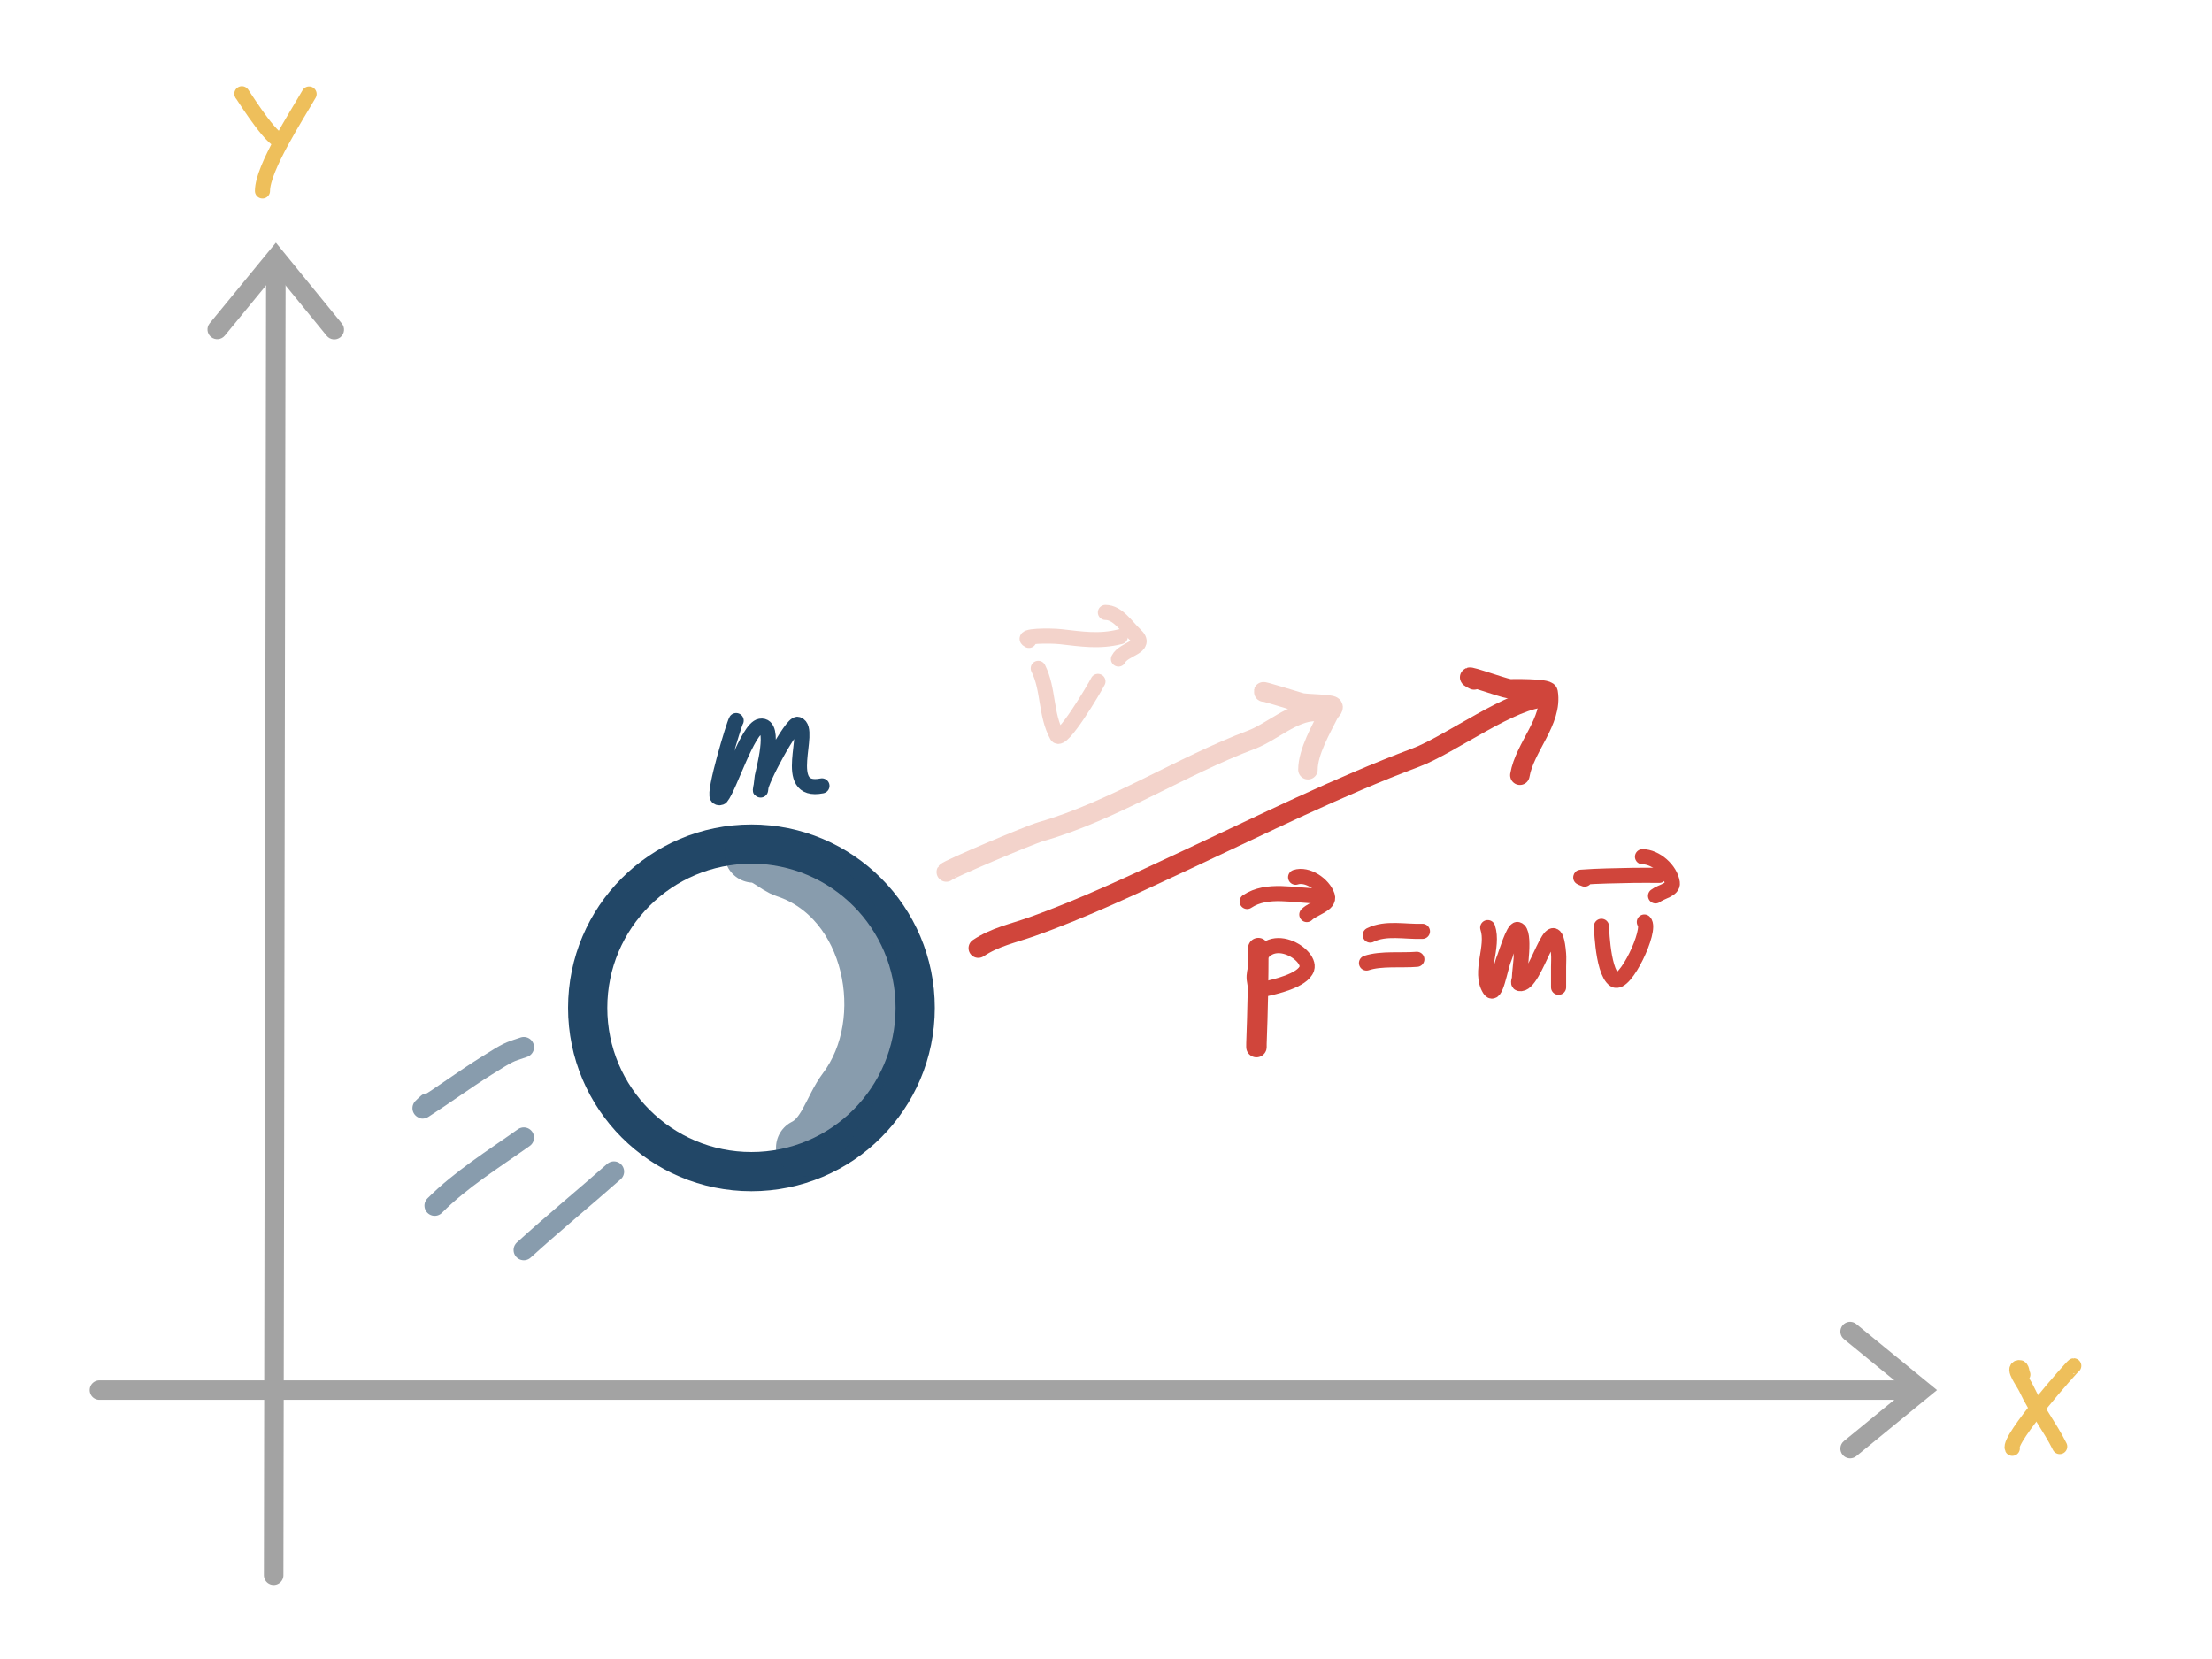 <?xml version="1.0" encoding="UTF-8" standalone="no"?>
<!DOCTYPE svg PUBLIC "-//W3C//DTD SVG 1.1//EN" "http://www.w3.org/Graphics/SVG/1.1/DTD/svg11.dtd">
<!-- Created with Vectornator (http://vectornator.io/) -->
<svg height="100%" stroke-miterlimit="10" style="fill-rule:nonzero;clip-rule:evenodd;stroke-linecap:round;stroke-linejoin:round;" version="1.1" viewBox="0 0 226.8 170.1" width="100%" xml:space="preserve" xmlns="http://www.w3.org/2000/svg" xmlns:vectornator="http://vectornator.io" xmlns:xlink="http://www.w3.org/1999/xlink">
<defs/>
<path d="M0 0L226.8 0L226.8 170.1L0 170.1L0 0Z" fill="#ffffff" fill-rule="nonzero" opacity="1" stroke="none"/>
<g id="Ebene-1" vectornator:layerName="Ebene 1">
<path d="M60.255 103.336C60.255 94.063 67.772 86.546 77.045 86.546C86.318 86.546 93.835 94.063 93.835 103.336C93.835 112.609 86.318 120.127 77.045 120.127C67.772 120.127 60.255 112.609 60.255 103.336Z" fill="#ffffff" fill-rule="nonzero" opacity="1" stroke="#224767" stroke-linecap="round" stroke-linejoin="round" stroke-width="4.022" vectornator:layerName="Oval 1"/>
<g opacity="1" vectornator:layerName="Linie 1">
<path d="M28.284 27.458C28.27 36.02 28.059 161.514 28.059 161.514" fill="none" stroke="#a3a3a3" stroke-linecap="butt" stroke-linejoin="round" stroke-width="2"/>
<g fill="#a3a3a3" stroke="none">
<path d="M35.049 33.169L29.061 25.826L28.289 24.879L27.513 25.823L21.501 33.147C21.15 33.574 21.212 34.204 21.639 34.554C22.066 34.905 22.696 34.843 23.047 34.416L29.059 27.093L27.511 27.09L33.499 34.433C33.848 34.861 34.478 34.925 34.906 34.577C35.334 34.227 35.398 33.597 35.049 33.169Z" fill="#a3a3a3"/>
</g>
</g>
<g opacity="1" vectornator:layerName="Linie 2">
<path d="M196.027 142.528C185.58 142.528 10.196 142.528 10.196 142.528" fill="none" stroke="#a3a3a3" stroke-linecap="butt" stroke-linejoin="round" stroke-width="2"/>
<g fill="#a3a3a3" stroke="none">
<path d="M190.327 149.302L197.66 143.302L198.606 142.528L197.66 141.754L190.327 135.754C189.9 135.404 189.27 135.467 188.92 135.894C188.57 136.322 188.633 136.952 189.061 137.302L196.394 143.302L196.394 141.754L189.061 147.754C188.633 148.103 188.57 148.733 188.92 149.161C189.27 149.588 189.9 149.651 190.327 149.302Z" fill="#a3a3a3"/>
</g>
</g>
<path d="M24.809 9.637C24.606 9.231 27.354 13.777 28.633 14.417" fill="none" opacity="1" stroke="#eebf5b" stroke-linecap="round" stroke-linejoin="round" stroke-width="1.55" vectornator:layerName="Kurve 1"/>
<path d="M31.692 9.637C30.477 11.764 26.912 17.23 26.912 19.58" fill="none" opacity="1" stroke="#eebf5b" stroke-linecap="round" stroke-linejoin="round" stroke-width="1.55" vectornator:layerName="Kurve 2"/>
<path d="M207.405 140.939C207.285 140.699 207.314 140.219 207.045 140.219C206.287 140.219 207.444 141.691 207.765 142.379C208.753 144.495 210.149 146.246 211.185 148.318" fill="none" opacity="1" stroke="#eebf5b" stroke-linecap="round" stroke-linejoin="round" stroke-width="1.55" vectornator:layerName="Kurve 3"/>
<path d="M212.625 140.039C212.513 140.039 205.862 147.57 206.325 148.498" fill="none" opacity="1" stroke="#eebf5b" stroke-linecap="round" stroke-linejoin="round" stroke-width="1.55" vectornator:layerName="Kurve 4"/>
<path d="M97.025 89.408C97.141 89.175 105.47 85.626 106.792 85.248C114.041 83.177 121.157 78.527 128.318 75.842C130.349 75.08 132.59 72.948 134.83 72.948" fill="none" opacity="1" stroke="#f3d3cb" stroke-linecap="round" stroke-linejoin="round" stroke-width="2" vectornator:layerName="Kurve 5"/>
<path d="M129.584 70.958C129.146 70.739 132.542 71.803 133.382 72.043C133.894 72.189 136.41 72.177 136.638 72.405C136.829 72.596 136.397 72.887 136.277 73.129C135.465 74.751 134.106 77.092 134.106 78.917" fill="none" opacity="1" stroke="#f3d3cb" stroke-linecap="round" stroke-linejoin="round" stroke-width="2" vectornator:layerName="Kurve 6"/>
<g opacity="1" vectornator:layerName="Gruppieren 1">
<path d="M100.305 97.211C102.022 96.066 103.849 95.704 105.731 95.04C111.026 93.172 116.544 90.549 121.649 88.167C129.4 84.549 137.166 80.675 145.164 77.675C148.716 76.343 155.077 71.525 158.55 71.525" fill="none" opacity="1" stroke="#d0453b" stroke-linecap="round" stroke-linejoin="round" stroke-width="2" vectornator:layerName="Kurve 7"/>
<path d="M151.133 69.716C149.233 68.766 153.957 70.507 154.751 70.621C154.871 70.638 158.657 70.543 158.73 70.983C159.219 73.913 156.313 76.625 155.836 79.484" fill="none" opacity="1" stroke="#d0453b" stroke-linecap="round" stroke-linejoin="round" stroke-width="2" vectornator:layerName="Kurve 8"/>
</g>
<path d="M75.479 73.883C75.262 74.21 73.12 81.276 73.567 81.723C73.657 81.813 73.868 81.821 73.95 81.723C74.797 80.707 76.66 74.675 77.965 74.457C79.63 74.18 78.217 79.227 78.156 79.62C78.088 80.065 77.965 81.409 77.965 80.958C77.965 80.07 81.197 74.068 81.789 74.266C83.314 74.774 79.969 81.437 84.275 80.576" fill="none" opacity="1" stroke="#224767" stroke-linecap="round" stroke-linejoin="round" stroke-width="1.55" vectornator:layerName="Kurve 9"/>
<path d="M106.455 68.529C107.546 70.711 107.178 73.232 108.367 75.413C108.845 76.288 112.23 70.556 112.574 69.868" fill="none" opacity="1" stroke="#f3d3cb" stroke-linecap="round" stroke-linejoin="round" stroke-width="1.55" vectornator:layerName="Kurve 10"/>
<path d="M105.499 65.661C104.523 65.174 107.666 65.159 108.75 65.279C110.884 65.516 112.69 65.824 114.869 65.279" fill="none" opacity="1" stroke="#f3d3cb" stroke-linecap="round" stroke-linejoin="round" stroke-width="1.55" vectornator:layerName="Kurve 11"/>
<path d="M113.339 62.793C114.614 62.793 115.468 64.216 116.398 65.088C117.762 66.366 115.225 66.477 114.677 67.573" fill="none" opacity="1" stroke="#f3d3cb" stroke-linecap="round" stroke-linejoin="round" stroke-width="1.55" vectornator:layerName="Kurve 12"/>
<path d="M129.018 97.211C129.018 100.479 128.952 103.698 128.827 106.963C128.822 107.09 128.827 107.473 128.827 107.345" fill="none" opacity="1" stroke="#d0453b" stroke-linecap="round" stroke-linejoin="round" stroke-width="2.099" vectornator:layerName="Kurve 13"/>
<path d="M128.636 99.697C129.435 94.694 134.505 97.767 133.99 99.314C133.578 100.55 130.638 101.208 129.592 101.418C129.334 101.469 128.884 101.865 128.827 101.609C128.564 100.427 128.55 100.234 128.636 99.697Z" fill="none" opacity="1" stroke="#d0453b" stroke-linecap="round" stroke-linejoin="round" stroke-width="1.55" vectornator:layerName="Kurve 14"/>
<path d="M127.871 92.431C129.947 91.046 132.717 91.857 135.137 91.857" fill="none" opacity="1" stroke="#d0453b" stroke-linecap="round" stroke-linejoin="round" stroke-width="1.55" vectornator:layerName="Kurve 15"/>
<path d="M132.842 89.945C134.035 89.547 135.695 90.665 136.093 91.857C136.392 92.756 134.66 93.099 133.99 93.769" fill="none" opacity="1" stroke="#d0453b" stroke-linecap="round" stroke-linejoin="round" stroke-width="1.55" vectornator:layerName="Kurve 16"/>
<path d="M140.491 95.873C142.091 95.072 144.057 95.559 145.845 95.49" fill="none" opacity="1" stroke="#d0453b" stroke-linecap="round" stroke-linejoin="round" stroke-width="1.55" vectornator:layerName="Kurve 17"/>
<path d="M140.108 98.741C141.601 98.243 143.687 98.49 145.271 98.358" fill="none" opacity="1" stroke="#d0453b" stroke-linecap="round" stroke-linejoin="round" stroke-width="1.55" vectornator:layerName="Kurve 18"/>
<path d="M152.537 95.108C153.202 97.104 151.625 99.625 152.728 101.418C153.356 102.437 153.78 99.265 154.258 98.167C154.37 97.908 155.183 95.195 155.596 95.299C156.464 95.516 155.787 99.476 155.787 100.27C155.787 100.461 155.602 100.798 155.787 100.844C157.464 101.263 159.331 92.127 159.803 97.785C159.84 98.229 159.803 98.677 159.803 99.123C159.803 99.824 159.803 100.525 159.803 101.226" fill="none" opacity="1" stroke="#d0453b" stroke-linecap="round" stroke-linejoin="round" stroke-width="1.55" vectornator:layerName="Kurve 19"/>
<path d="M164.201 95.108C164.201 94.007 164.185 99.559 165.539 100.461C166.614 101.178 169.366 95.301 168.598 94.534" fill="none" opacity="1" stroke="#d0453b" stroke-linecap="round" stroke-linejoin="round" stroke-width="1.55" vectornator:layerName="Kurve 20"/>
<path d="M162.48 90.136C162.352 90.072 161.955 89.956 162.097 89.945C163.878 89.808 165.666 89.796 167.451 89.754C168.343 89.733 169.236 89.754 170.128 89.754" fill="none" opacity="1" stroke="#d0453b" stroke-linecap="round" stroke-linejoin="round" stroke-width="1.55" vectornator:layerName="Kurve 21"/>
<path d="M168.407 87.842C169.762 87.842 171.275 89.177 171.467 90.519C171.569 91.238 170.319 91.411 169.746 91.857" fill="none" opacity="1" stroke="#d0453b" stroke-linecap="round" stroke-linejoin="round" stroke-width="1.55" vectornator:layerName="Kurve 22"/>
<path d="M43.847 113.142C43.687 113.302 43.175 113.745 43.366 113.623C45.557 112.221 47.653 110.673 49.859 109.294C52.215 107.822 52.075 107.914 53.707 107.371" fill="none" opacity="1" stroke="#224767" stroke-linecap="round" stroke-linejoin="round" stroke-opacity="0.538" stroke-width="2.099" vectornator:layerName="Kurve 24"/>
<path d="M44.569 123.614C47.278 120.904 50.582 118.858 53.707 116.64" fill="none" opacity="1" stroke="#224767" stroke-linecap="round" stroke-linejoin="round" stroke-opacity="0.538" stroke-width="2.099" vectornator:layerName="Kurve 25"/>
<path d="M53.707 128.165C56.743 125.405 59.878 122.831 62.943 120.127" fill="none" opacity="1" stroke="#224767" stroke-linecap="round" stroke-linejoin="round" stroke-opacity="0.538" stroke-width="2.099" vectornator:layerName="Kurve 26"/>
<path d="M77.254 87.528C78.547 87.528 79.486 88.704 80.633 89.087C89.603 92.077 92.085 104.711 86.783 111.781C85.341 113.702 84.788 116.546 82.538 117.671" fill="none" opacity="1" stroke="#224767" stroke-linecap="round" stroke-linejoin="round" stroke-opacity="0.538" stroke-width="5.947" vectornator:layerName="Kurve 27"/>
</g>
</svg>
